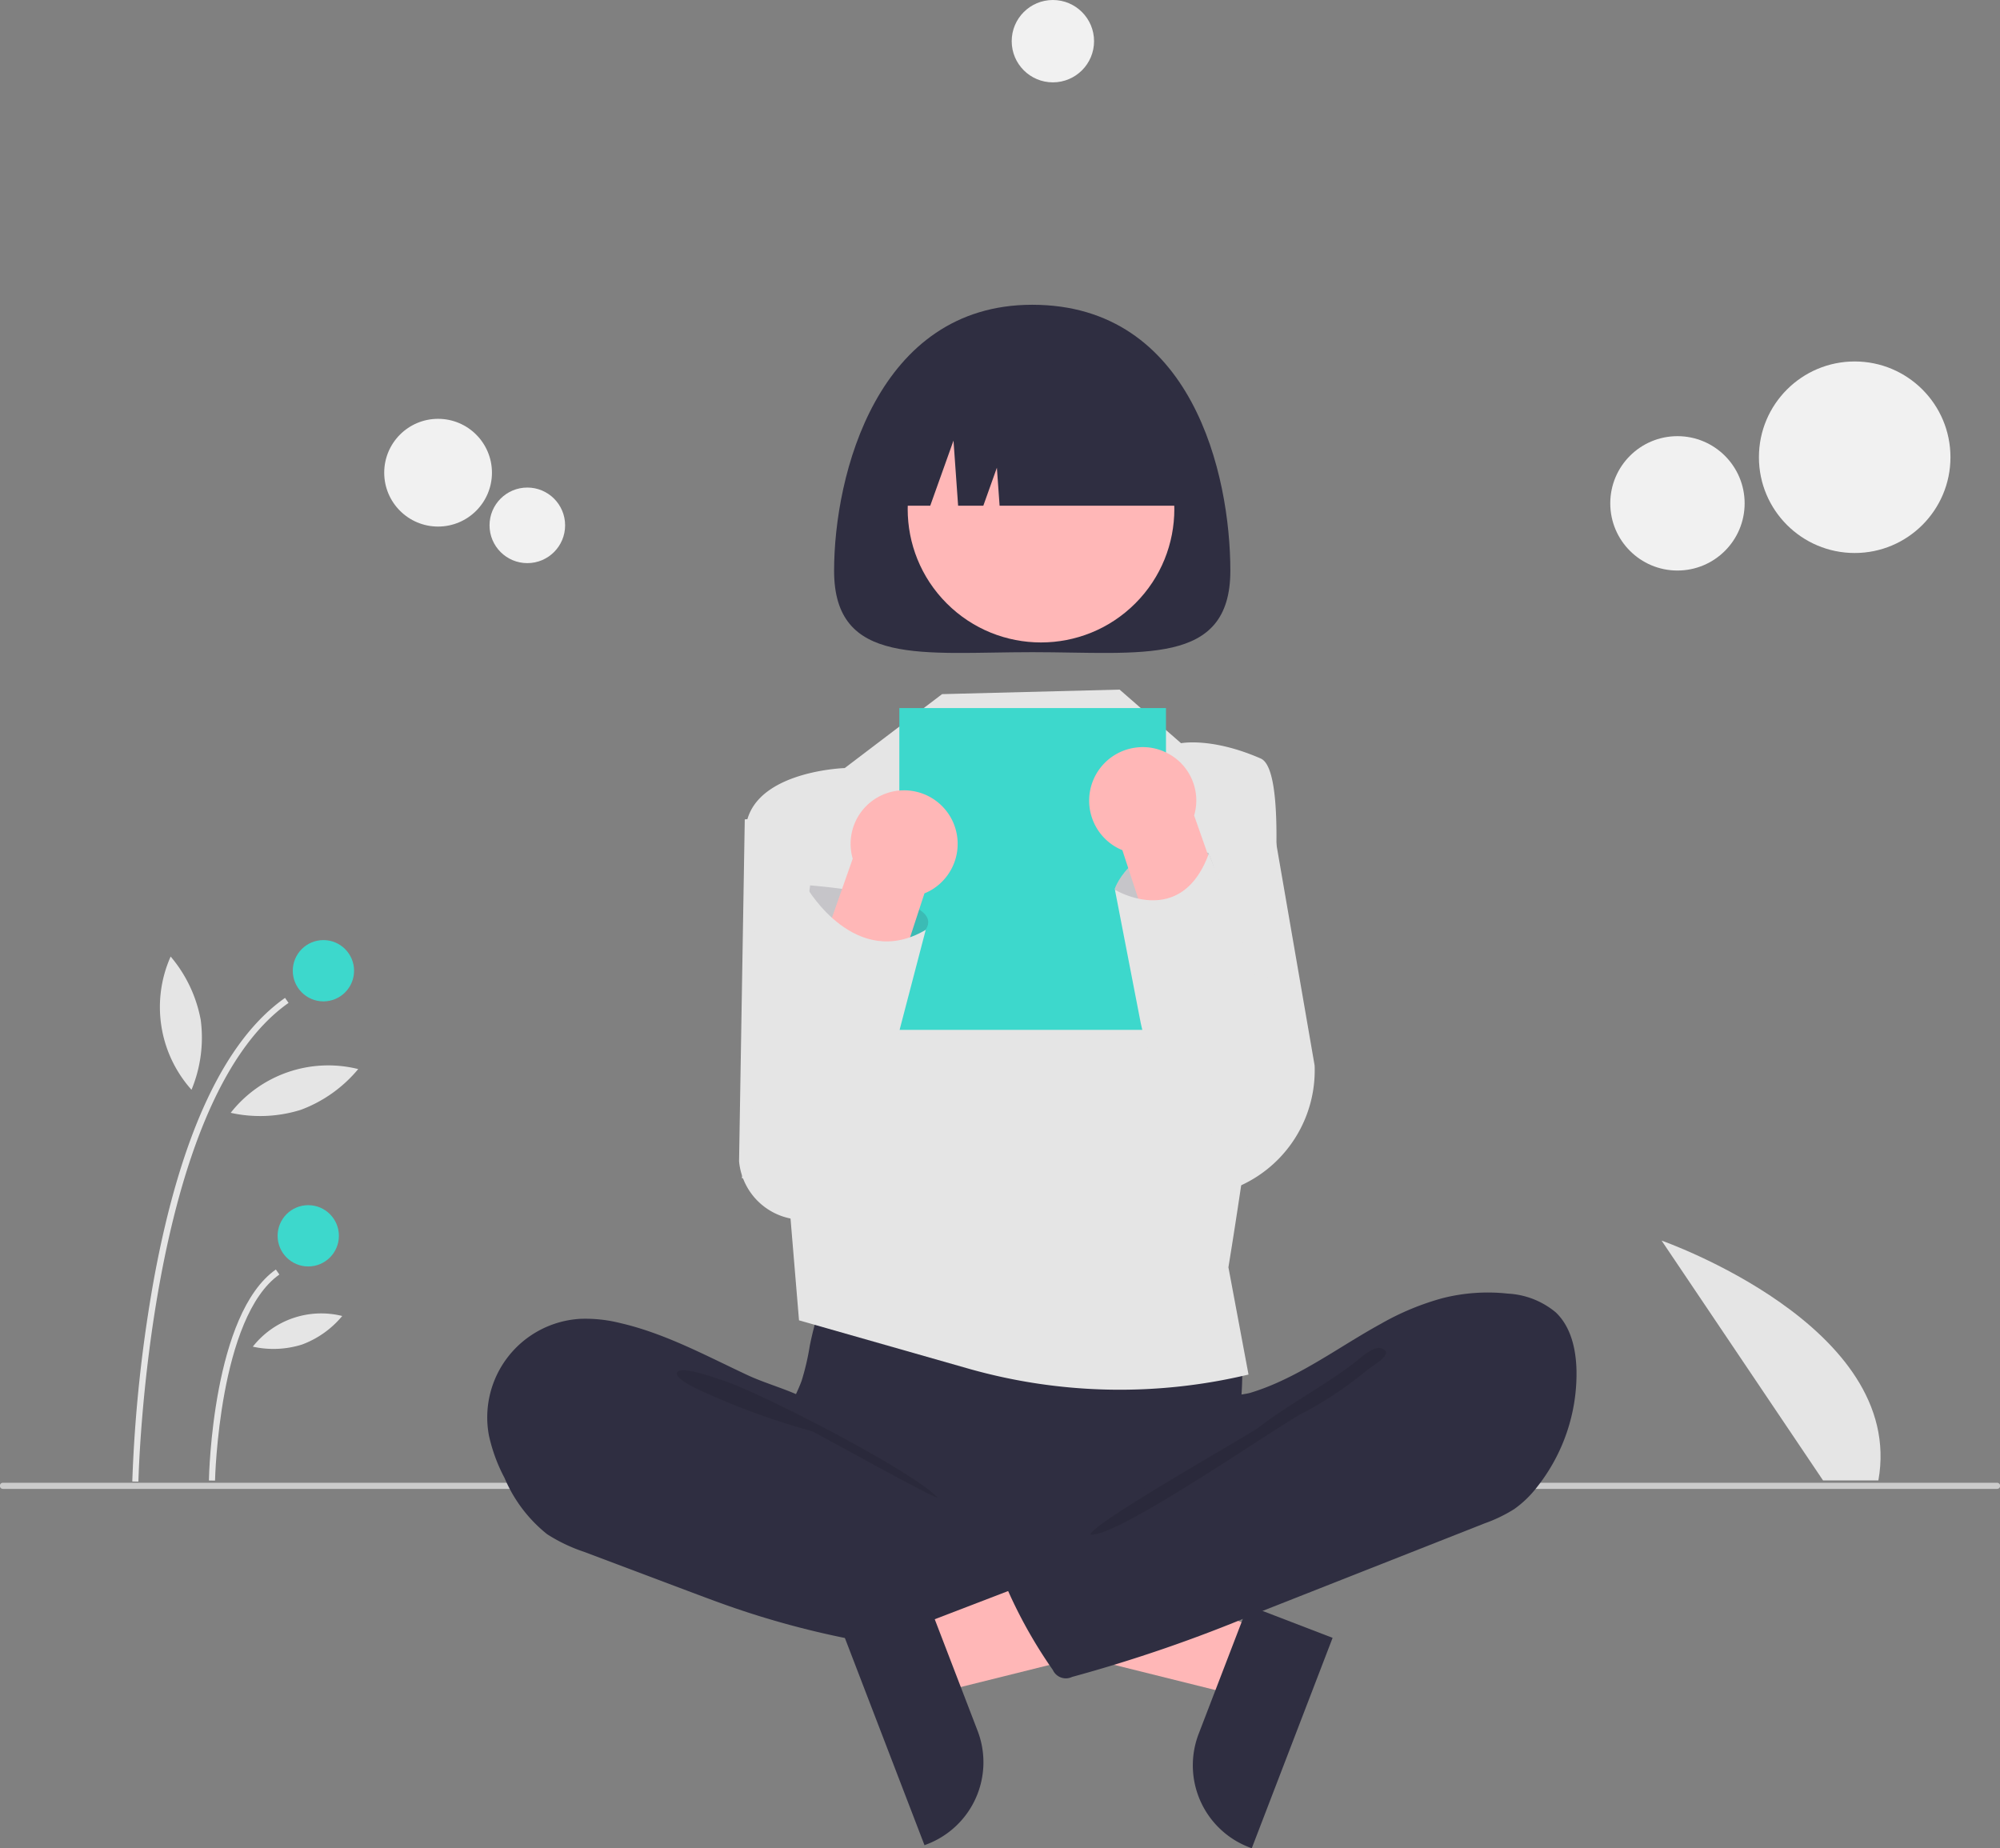 <svg id="undraw_Reading_re_29f8" xmlns="http://www.w3.org/2000/svg" width="216.42" height="200" viewBox="0 0 216.42 200">
  <rect x="0" y="0" width="216.42" height="200" fill="#808080" stroke="none"/>
  <path id="パス_4" data-name="パス 4" d="M831.558,578.32l-17.472-25.952s26.46,9.237,23.457,25.952Z" transform="translate(-634.284 -418.121)" fill="#e5e5e5"/>
  <path id="パス_5" data-name="パス 5" d="M319.326,525.649l-.663-.013a153.828,153.828,0,0,1,2.355-21.984c2.868-15.548,7.637-25.758,14.175-30.349l.381.543C320.3,484.57,319.333,525.24,319.326,525.649Z" transform="translate(-304.348 -365.322)" fill="#e5e5e5"/>
  <path id="パス_6" data-name="パス 6" d="M344.326,584.626l-.663-.013c.014-.735.429-18.046,7.244-22.831l.381.543C344.747,566.917,344.329,584.449,344.326,584.626Z" transform="translate(-321.057 -424.409)" fill="#e5e5e5"/>
  <circle id="楕円形_6" data-name="楕円形 6" cx="3.316" cy="3.316" r="3.316" transform="translate(31.682 101.727)" fill="#3dd8cc"/>
  <circle id="楕円形_7" data-name="楕円形 7" cx="3.316" cy="3.316" r="3.316" transform="translate(30.04 130.411)" fill="#3dd8cc"/>
  <path id="パス_7" data-name="パス 7" d="M332.13,467.262a14.731,14.731,0,0,1-1,7.542,13.425,13.425,0,0,1-2.257-14.417A14.731,14.731,0,0,1,332.13,467.262Z" transform="translate(-310.407 -356.879)" fill="#e5e5e5"/>
  <path id="パス_8" data-name="パス 8" d="M358.37,500.681a14.731,14.731,0,0,1-7.6.328,13.425,13.425,0,0,1,13.8-4.734A14.731,14.731,0,0,1,358.37,500.681Z" transform="translate(-325.807 -380.591)" fill="#e5e5e5"/>
  <path id="パス_9" data-name="パス 9" d="M363.321,579.644a10.326,10.326,0,0,1-5.328.23,9.41,9.41,0,0,1,9.675-3.318A10.325,10.325,0,0,1,363.321,579.644Z" transform="translate(-330.635 -434.152)" fill="#e5e5e5"/>
  <path id="パス_10" data-name="パス 10" d="M491.587,631.286H275.833a.332.332,0,1,1,0-.663H491.587a.332.332,0,1,1,0,.663Z" transform="translate(-275.5 -470.173)" fill="#cbcbcb"/>
  <path id="パス_11" data-name="パス 11" d="M346.829,507.511l-2.713,7.062-28.529-7.1,4-10.422Z" transform="translate(-210.251 -331.109)" fill="#ffb7b7"/>
  <path id="パス_12" data-name="パス 12" d="M677.531,674.136l-8.748,22.77-.288-.111a9.495,9.495,0,0,1-5.458-12.268h0l5.343-13.907Z" transform="translate(-533.33 -496.905)" fill="#2f2e41"/>
  <path id="パス_13" data-name="パス 13" d="M528.276,412.112l-12.433,1.164-.617,36.992a6.963,6.963,0,0,0,7.413,6.316l7.883-.543Z" transform="translate(-435.252 -324.609)" fill="#e5e5e5"/>
  <path id="パス_14" data-name="パス 14" d="M668.578,406.4l-8.507-.109-.5,43.954h0A13.691,13.691,0,0,0,673.7,436.034Z" transform="translate(-531.444 -320.735)" fill="#e5e5e5"/>
  <path id="パス_15" data-name="パス 15" d="M532.313,573.639a27.059,27.059,0,0,1-.875,3.767c-.429,1.207-1.092,2.323-1.484,3.543-1.251,3.887.483,8.222,3.253,11.222a18.312,18.312,0,0,0,8.928,5.3,36.425,36.425,0,0,0,7.673.806c7.131.242,14.446.458,21.2-1.834a36.844,36.844,0,0,0,6.16-2.8,4.613,4.613,0,0,0,1.6-1.259,4.4,4.4,0,0,0,.577-2.582c-.015-3.023-.628-6.031-.483-9.05a35.873,35.873,0,0,0,.24-5.011,9.245,9.245,0,0,0-7.065-7.963,19.19,19.19,0,0,0-5.857,0,149.321,149.321,0,0,1-15.242.681c-5.2-.033-10.367-.827-15.541-.91-1.53-.024-1.5.447-1.986,1.928A36.082,36.082,0,0,0,532.313,573.639Z" transform="translate(-444.686 -428.017)" fill="#2f2e41"/>
  <path id="パス_16" data-name="パス 16" d="M447.628,577.568a15.384,15.384,0,0,0-4.28-.455,10.682,10.682,0,0,0-9.917,12.592,17.941,17.941,0,0,0,1.7,4.634,15.484,15.484,0,0,0,4.6,6.077,17.9,17.9,0,0,0,4.057,1.931l11.066,4.169c1.628.613,3.256,1.227,4.9,1.8a95.851,95.851,0,0,0,25.6,5.088,27.715,27.715,0,0,0,7.947-.4,2.587,2.587,0,0,0,1.628-.879,2.789,2.789,0,0,0,.364-1.2l.681-4.767a3.993,3.993,0,0,0-.058-2.01,3.849,3.849,0,0,0-1.839-1.733c-7.275-4.179-15.77-6.484-21.894-12.219-1.442-1.35-2.648-3.49-4.4-4.407-1.986-1.04-4.325-1.634-6.379-2.592C456.906,581.094,452.493,578.686,447.628,577.568Z" transform="translate(-380.531 -434.403)" fill="#2f2e41"/>
  <path id="パス_17" data-name="パス 17" d="M499.919,595.674c3.912,1.226,20.426,9.717,23.257,12.682-.379.137-13.253-7.078-13.639-7.194a77.787,77.787,0,0,1-10.377-3.657c-.671-.31-4.358-1.768-4.191-2.615C495.158,593.936,499.225,595.457,499.919,595.674Z" transform="translate(-421.719 -446.306)" opacity="0.1" style="isolation: isolate"/>
  <path id="パス_18" data-name="パス 18" d="M538.2,373.62l-10.532,8s-11.113.348-10.737,7.451,4.823,40.738,4.823,40.738l.965,11.573,18.3,5.216a59.891,59.891,0,0,0,30.341.65h0l-2.175-11.61s8.808-52.728,3.5-55.05-8.623-1.658-8.623-1.658l-6.651-5.8Z" transform="translate(-436.258 -298.508)" fill="#e5e5e5"/>
  <path id="パス_19" data-name="パス 19" d="M588.674,277.672c0,10.381-9.6,8.811-21.439,8.811s-21.439,1.57-21.439-8.811,4.689-28.781,21.439-28.781C584.562,248.891,588.674,267.292,588.674,277.672Z" transform="translate(-455.538 -215.912)" fill="#2f2e41"/>
  <circle id="楕円形_8" data-name="楕円形 8" cx="14.427" cy="14.427" r="14.427" transform="translate(92.245 55.093) rotate(-45)" fill="#ffb7b7"/>
  <path id="パス_20" data-name="パス 20" d="M559.964,283.645h5.706l2.517-7.048.5,7.048h2.727l1.468-4.112.294,4.112h20.264a15.272,15.272,0,0,0-15.272-15.272h-2.937a15.272,15.272,0,0,0-15.272,15.272Z" transform="translate(-465.009 -228.922)" fill="#2f2e41"/>
  <rect id="長方形_33" data-name="長方形 33" width="28.853" height="34.822" transform="translate(97.317 76.62)" fill="#3dd8cc"/>
  <path id="パス_21" data-name="パス 21" d="M296.381,506.511l2.713,7.062,28.529-7.1-4-10.422Z" transform="translate(-197.456 -330.441)" fill="#ffb7b7"/>
  <path id="パス_22" data-name="パス 22" d="M558.305,669.62l5.343,13.907h0a9.495,9.495,0,0,1-5.458,12.268l-.288.111-8.748-22.77Z" transform="translate(-457.862 -496.237)" fill="#2f2e41"/>
  <path id="パス_23" data-name="パス 23" d="M647.485,569.147a19.917,19.917,0,0,1,7.016-.479,8.806,8.806,0,0,1,5.178,2.027c1.667,1.58,2.2,4.024,2.247,6.321a19.748,19.748,0,0,1-4.292,12.611,11.446,11.446,0,0,1-2.454,2.362,16.155,16.155,0,0,1-3.193,1.539L627.205,603.3a160.115,160.115,0,0,1-19.863,6.846,1.548,1.548,0,0,1-2.067-.721l-.016-.034a51.341,51.341,0,0,1-5.432-9.936.67.67,0,0,1,.3-1.056l17.529-10.072a17.724,17.724,0,0,0,3.568-2.458,8.858,8.858,0,0,0,1.832-2.55c.363-.759.4-2.55.861-3.111s2.009-.593,2.727-.809a24.738,24.738,0,0,0,2.969-1.122c3.921-1.754,7.413-4.3,11.172-6.357a28.664,28.664,0,0,1,6.7-2.775Z" transform="translate(-491.333 -428.686)" fill="#2f2e41"/>
  <path id="パス_24" data-name="パス 24" d="M657.167,589.164c-3.012,2.262-6.911,4.341-9.9,6.663-1.019.792-18,10.339-18.24,11.607,2.785.469,20.523-11.94,23.061-13.178a40.989,40.989,0,0,0,7.017-4.718c.568-.442,2.976-1.77,1.345-2.263C659.536,587,657.846,588.712,657.167,589.164Z" transform="translate(-511.028 -441.388)" opacity="0.1" style="isolation: isolate"/>
  <circle id="楕円形_9" data-name="楕円形 9" cx="10.363" cy="10.363" r="10.363" transform="translate(190.333 39.114)" fill="#f1f1f1" style="isolation: isolate"/>
  <circle id="楕円形_10" data-name="楕円形 10" cx="7.27" cy="7.27" r="7.27" transform="translate(174.247 47.197)" fill="#f1f1f1" style="isolation: isolate"/>
  <circle id="楕円形_11" data-name="楕円形 11" cx="5.829" cy="5.829" r="5.829" transform="translate(41.576 45.321)" fill="#f1f1f1" style="isolation: isolate"/>
  <circle id="楕円形_12" data-name="楕円形 12" cx="4.089" cy="4.089" r="4.089" transform="translate(52.973 52.758)" fill="#f1f1f1" style="isolation: isolate"/>
  <circle id="楕円形_13" data-name="楕円形 13" cx="4.456" cy="4.456" r="4.456" transform="translate(109.476 0)" fill="#f1f1f1" style="isolation: isolate"/>
  <path id="パス_25" data-name="パス 25" d="M537.087,440.427l.4-3.074s14.857,1.085,12.536,4.733-7.959,3.98-7.959,3.98Z" transform="translate(-449.825 -341.546)" fill="#2f2e41" opacity="0.17"/>
  <path id="パス_26" data-name="パス 26" d="M537.9,406.244a5.8,5.8,0,0,1,4.22,2.591h0a5.8,5.8,0,0,1-1.885,8.146,5.576,5.576,0,0,1-.768.377l-9.132,27.933a4.639,4.639,0,1,1-8.343-4.061l9.712-27.623a5.789,5.789,0,0,1,6.2-7.363Z" transform="translate(-439.432 -320.688)" fill="#ffb7b7"/>
  <path id="パス_27" data-name="パス 27" d="M523.187,438.142s5.233,8.94,12.8,4.471l-7.331,28.056h-6.177l-6.39-1.193,1.789-11.592Z" transform="translate(-435.814 -341.993)" fill="#e5e5e5"/>
  <path id="パス_28" data-name="パス 28" d="M641.421,435.682l-4.335-5.951s2.083-6.173,10.162-3.916C647.248,425.815,652.389,437.322,641.421,435.682Z" transform="translate(-516.472 -333.521)" fill="#e5e5e5"/>
  <path id="パス_29" data-name="パス 29" d="M641.421,435.682l-4.335-5.951s2.083-6.173,10.162-3.916C647.248,425.815,652.389,437.322,641.421,435.682Z" transform="translate(-516.472 -333.521)" fill="#2f2e41" opacity="0.17"/>
  <path id="パス_30" data-name="パス 30" d="M636.966,392.758a5.757,5.757,0,0,1,3.1,6.847l9.712,27.623a4.639,4.639,0,1,1-8.343,4.061L632.3,403.356a5.59,5.59,0,0,1-.768-.377,5.8,5.8,0,0,1-1.885-8.146h0a5.8,5.8,0,0,1,4.22-2.591,5.729,5.729,0,0,1,3.1.516Z" transform="translate(-510.849 -311.361)" fill="#ffb7b7"/>
  <path id="パス_31" data-name="パス 31" d="M637.087,430.731s7.152,4.34,10.162-3.916l10.078,26.536-2.995,5.237-.433.036a11.076,11.076,0,0,1-9.48-4.008h0a22,22,0,0,1-4.6-9.775Z" transform="translate(-516.441 -334.451)" fill="#e5e5e5"/>
</svg>
